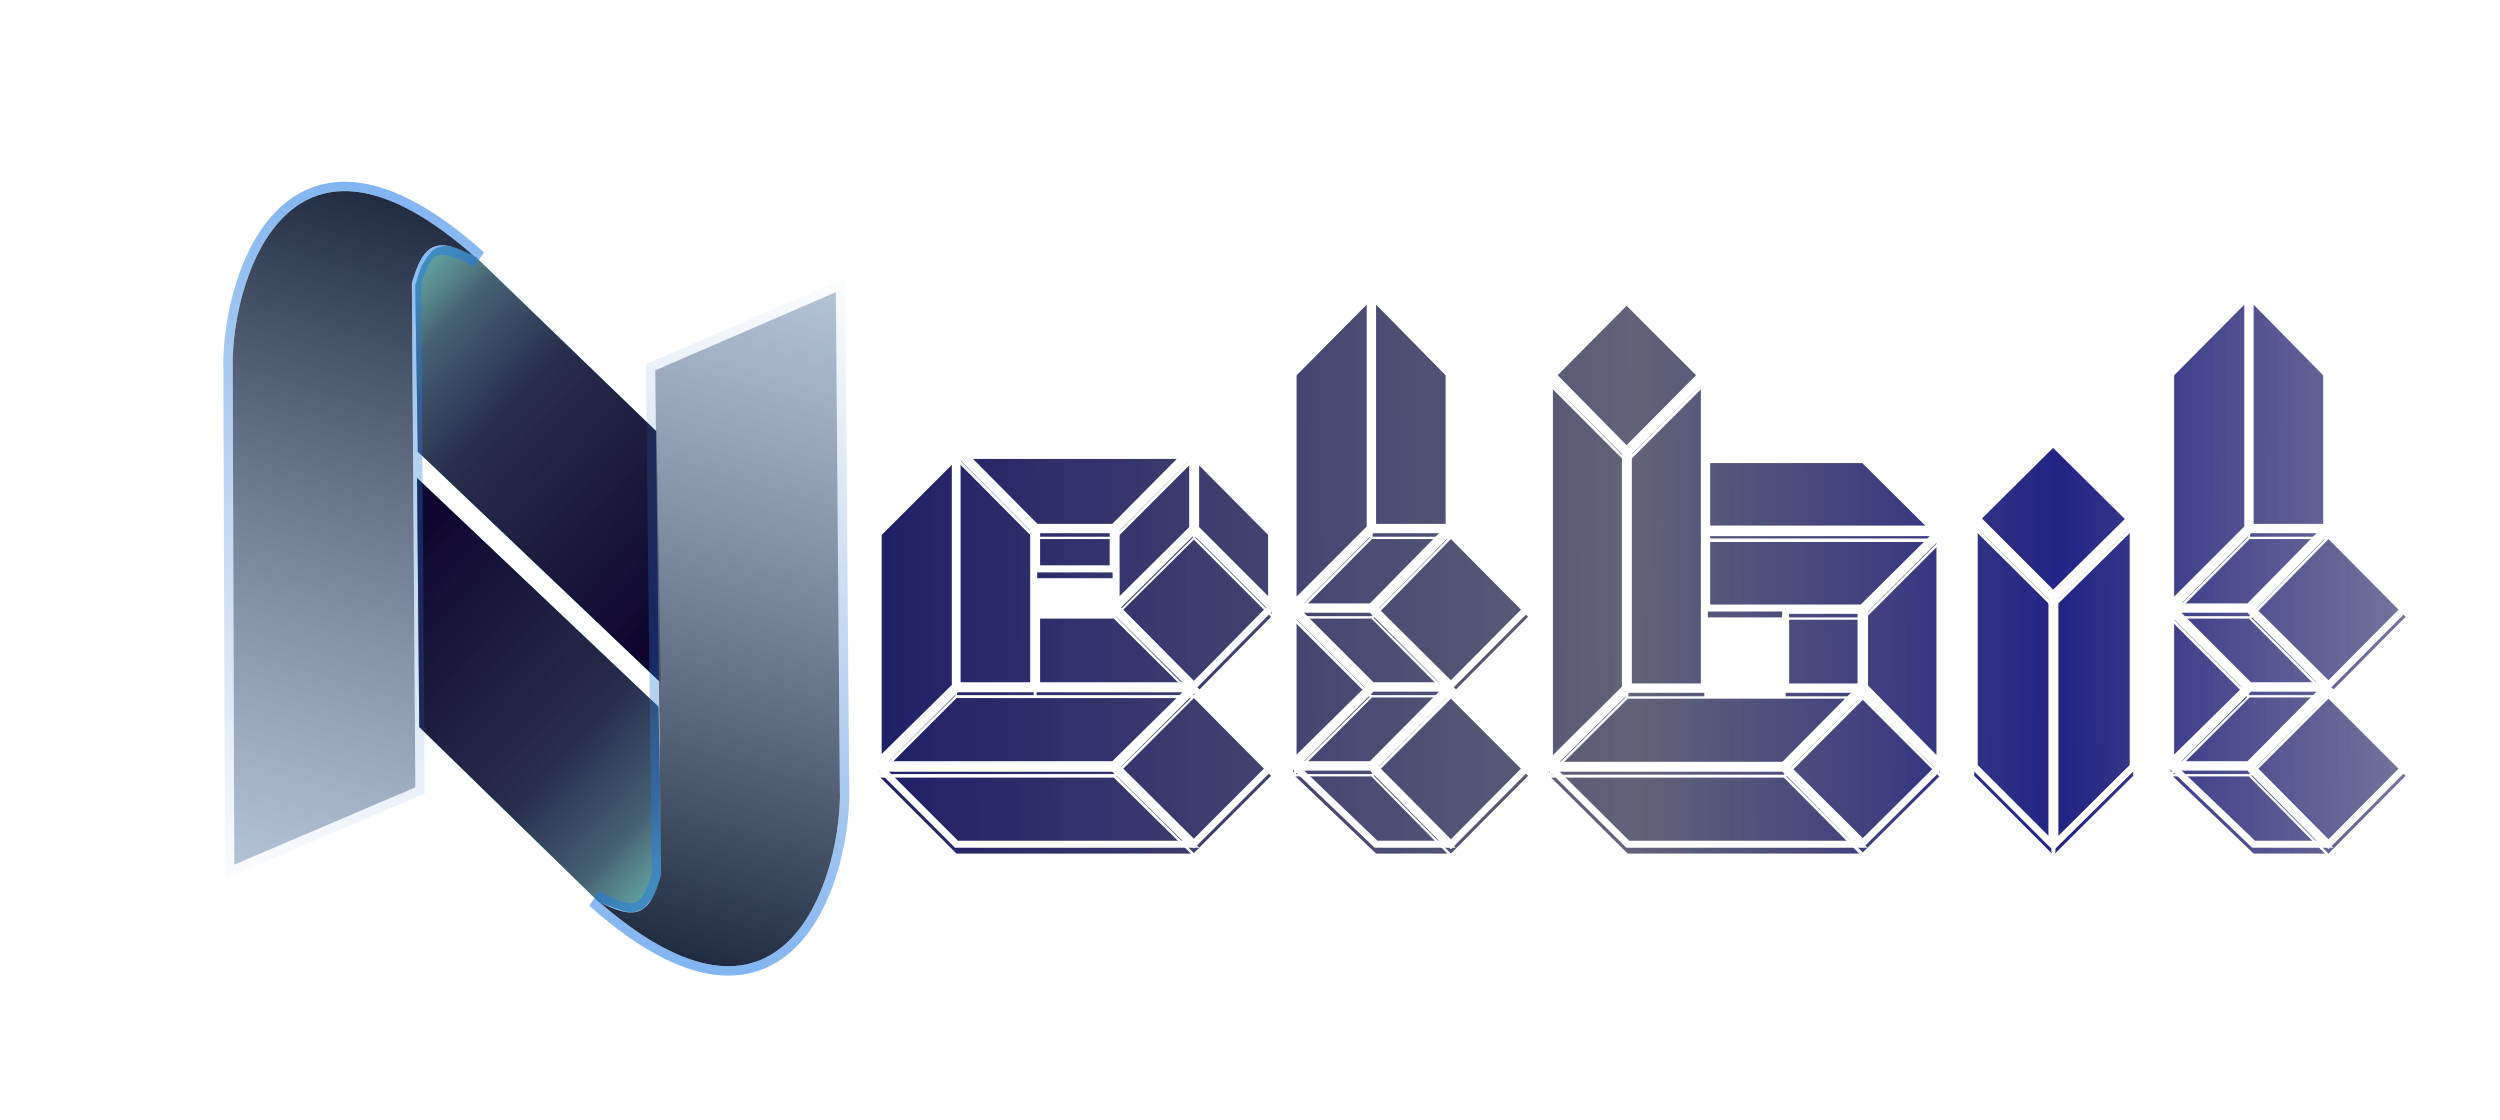 <svg width="1069" height="479" viewBox="0 0 1069 479" fill="none" xmlns="http://www.w3.org/2000/svg">
<g filter="url(#filter0_di)">
<path fill-rule="evenodd" clip-rule="evenodd" d="M194.057 97.675L190.057 97.131L188.057 97.631L186.557 98.103L185.057 98.99L184.057 100.131L182.557 102.019L181.557 103.631L180.057 106.131L179.557 107.631L179.057 109.131L178.557 110.631L178.057 112.631L177.557 113.631L178.653 185.131L282.534 283.927L280.798 176.575L203.539 102.019L197.828 98.99L194.057 97.675Z" fill="#43D9B8"/>
<path fill-rule="evenodd" clip-rule="evenodd" d="M194.057 97.675L190.057 97.131L188.057 97.631L186.557 98.103L185.057 98.99L184.057 100.131L182.557 102.019L181.557 103.631L180.057 106.131L179.557 107.631L179.057 109.131L178.557 110.631L178.057 112.631L177.557 113.631L178.653 185.131L282.534 283.927L280.798 176.575L203.539 102.019L197.828 98.99L194.057 97.675Z" fill="url(#paint0_linear)"/>
</g>
<g filter="url(#filter1_di)">
<path fill-rule="evenodd" clip-rule="evenodd" d="M255.994 377.671L266.557 381.54L270.057 382.131L272.759 381.54L275.557 380.131L277.557 377.671L279.057 376.131L280.057 373.631L281.557 370.631L282.557 367.131L283.057 365.631L281.557 294.188L178.332 196.368L179.275 302.901L255.994 377.671Z" fill="#43D9B8"/>
<path fill-rule="evenodd" clip-rule="evenodd" d="M255.994 377.671L266.557 381.54L270.057 382.131L272.759 381.54L275.557 380.131L277.557 377.671L279.057 376.131L280.057 373.631L281.557 370.631L282.557 367.131L283.057 365.631L281.557 294.188L178.332 196.368L179.275 302.901L255.994 377.671Z" fill="url(#paint1_linear)"/>
</g>
<g filter="url(#filter2_di)">
<path d="M359.157 332.774L357.416 116.936L280.165 150.348L282.694 365.846C277.792 383.969 271.577 385.658 255.893 377.438C334.96 446.563 358.659 369.088 359.157 332.774Z" fill="url(#paint2_linear)"/>
<path d="M359.416 116.92L359.392 113.902L356.621 115.1L279.37 148.513L278.149 149.041L278.165 150.371L280.691 365.59C279.506 369.917 278.277 373.138 276.92 375.445C275.548 377.777 274.119 379.05 272.59 379.666C271.049 380.285 269.112 380.356 266.492 379.703C263.857 379.046 260.693 377.696 256.821 375.667L254.576 378.943C274.485 396.349 291.143 404.741 305.035 406.708C319.043 408.692 330.036 404.11 338.376 396.087C346.644 388.133 352.259 376.854 355.84 365.39C359.428 353.907 361.03 342.064 361.157 332.802L361.158 332.781L361.158 332.759L359.416 116.92Z" stroke="url(#paint3_linear)" stroke-opacity="0.57" stroke-width="4"/>
</g>
<g filter="url(#filter3_di)">
<path d="M99.499 145.874L100.179 361.718L177.594 328.686L176.123 113.178C181.114 95.08 187.338 93.421 202.981 101.718C124.255 32.205 100.175 109.563 99.499 145.874Z" fill="url(#paint4_linear)"/>
<path d="M98.179 361.724L98.189 364.742L100.965 363.558L178.379 330.525L179.603 330.003L179.594 328.673L178.125 113.444C179.331 109.123 180.576 105.908 181.945 103.608C183.329 101.283 184.763 100.016 186.296 99.409C187.839 98.797 189.777 98.735 192.394 99.401C195.026 100.071 198.183 101.436 202.044 103.484L204.305 100.219C184.482 82.716 167.866 74.242 153.984 72.207C139.986 70.154 128.971 74.682 120.591 82.664C112.284 90.578 106.614 101.829 102.976 113.274C99.332 124.74 97.671 136.576 97.499 145.836L97.499 145.858L97.499 145.88L98.179 361.724Z" stroke="url(#paint5_linear)" stroke-opacity="0.57" stroke-width="4"/>
</g>
<g filter="url(#filter4_i)">
<path d="M476.25 225.5H443L410 192.25H509.25L476.25 225.5ZM408.5 193.25V293.5L375.5 326V226.25L408.5 193.25ZM442 226.25V293.25H409.25V193.25L442 226.25ZM477.25 258.5V226.25L510 193.5V226L477.25 258.5ZM543.75 258.5L511.25 226V193.5L543.75 226.25V258.5ZM443.25 226.5H476V243.25H443.25V226.5ZM510.5 293.25L477.25 259.75L510.5 226.75L543.5 259.75L510.5 293.25ZM509.25 293.25H443.25V260.5H476.25L509.25 293.25ZM476.25 327H376.5L409 294.5H509.25L476.25 327ZM510.5 360.75L477.25 327.75L510.5 294.5L543.5 327.75L510.5 360.75ZM376.5 328.5H476.25L509.25 361H409L376.5 328.5ZM552.908 258.75V158L585.908 124.75V225.75L552.908 258.75ZM586.908 225.5V124.75L619.658 158V225.5H586.908ZM618.908 226.5L586.408 259.5H553.908L586.658 226.5H618.908ZM587.408 260.25L620.408 226.5L653.408 259.75L620.408 293L587.408 260.25ZM553.908 260.5H586.408L618.908 293.25H586.658L553.908 260.5ZM552.908 261.25L585.658 294L552.908 326.25V261.25ZM586.658 294.25H618.908L586.408 327H553.908L586.658 294.25ZM587.408 327.75L620.408 294.75L653.408 327.75L620.408 361L587.408 327.75ZM586.408 328L618.908 361H588.408L553.908 328H586.408ZM695.527 192.5L663.027 159.5L695.527 126.75L728.277 159.5L695.527 192.5ZM695.027 193.5V294.25L662.527 326.5V161L695.027 193.5ZM728.777 161V293.75H696.277V193.5L728.777 161ZM796.277 194L828.777 226.25H729.777V194H796.277ZM828.777 227.75L796.277 260H729.777V227.75H828.777ZM797.277 260.75L829.527 228.5V326.5L797.277 293.75V260.75ZM795.777 261V293.75H763.527V261H795.777ZM795.027 294.75L762.777 327.25H663.277L696.027 294.75H795.027ZM796.527 295.25L829.277 328L796.527 360.5L763.777 328L796.527 295.25ZM762.777 328.5L795.027 361H696.027L663.277 328.5H762.777ZM844.412 220.75L877.912 187.5L911.662 221L877.912 254.25L844.412 220.75ZM844.162 222.5L877.412 255.5V361L844.162 327.75V222.5ZM878.662 361V255.5L912.162 222.5V327.75L878.662 361ZM928.152 258.75V158L961.152 124.75V225.75L928.152 258.75ZM962.152 225.5V124.75L994.902 158V225.5H962.152ZM994.152 226.5L961.652 259.5H929.152L961.902 226.5H994.152ZM962.652 260.25L995.652 226.5L1028.65 259.75L995.652 293L962.652 260.25ZM929.152 260.5H961.652L994.152 293.25H961.902L929.152 260.5ZM928.152 261.25L960.902 294L928.152 326.25V261.25ZM961.902 294.25H994.152L961.652 327H929.152L961.902 294.25ZM962.652 327.75L995.652 294.75L1028.65 327.75L995.652 361L962.652 327.75ZM961.652 328L994.152 361H963.652L929.152 328H961.652Z" fill="url(#paint6_linear)"/>
</g>
<path d="M476.25 225.5V227H476.874L477.315 226.557L476.25 225.5ZM443 225.5L441.935 226.557L442.375 227H443V225.5ZM410 192.25V190.75H406.398L408.935 193.307L410 192.25ZM509.25 192.25L510.315 193.307L512.852 190.75H509.25V192.25ZM408.5 193.25H410V189.629L407.439 192.189L408.5 193.25ZM408.5 293.5L409.552 294.569L410 294.128V293.5H408.5ZM375.5 326H374V329.583L376.552 327.069L375.5 326ZM375.5 226.25L374.439 225.189L374 225.629V226.25H375.5ZM442 226.25H443.5V225.632L443.065 225.193L442 226.25ZM442 293.25V294.75H443.5V293.25H442ZM409.25 293.25H407.75V294.75H409.25V293.25ZM409.25 193.25L410.315 192.193L407.75 189.609V193.25H409.25ZM477.25 258.5H475.75V262.102L478.306 259.565L477.25 258.5ZM477.25 226.25L476.189 225.189L475.75 225.629V226.25H477.25ZM510 193.5H511.5V189.879L508.939 192.439L510 193.5ZM510 226L511.056 227.065L511.5 226.625V226H510ZM543.75 258.5L542.689 259.561L545.25 262.121V258.5H543.75ZM511.25 226H509.75V226.621L510.189 227.061L511.25 226ZM511.25 193.5L512.315 192.443L509.75 189.859V193.5H511.25ZM543.75 226.25H545.25V225.632L544.815 225.193L543.75 226.25ZM443.25 226.5V225H441.75V226.5H443.25ZM476 226.5H477.5V225H476V226.5ZM476 243.25V244.75H477.5V243.25H476ZM443.25 243.25H441.75V244.75H443.25V243.25ZM510.5 293.25L509.435 294.307L510.504 295.383L511.568 294.303L510.5 293.25ZM477.25 259.75L476.193 258.685L475.129 259.742L476.185 260.807L477.25 259.75ZM510.5 226.75L511.561 225.689L510.504 224.633L509.443 225.685L510.5 226.75ZM543.5 259.75L544.568 260.803L545.613 259.742L544.561 258.689L543.5 259.75ZM509.25 293.25V294.75H512.891L510.306 292.185L509.25 293.25ZM443.25 293.25H441.75V294.75H443.25V293.25ZM443.25 260.5V259H441.75V260.5H443.25ZM476.25 260.5L477.306 259.435L476.868 259H476.25V260.5ZM476.25 327V328.5H476.864L477.302 328.069L476.25 327ZM376.5 327L375.439 325.939L372.879 328.5H376.5V327ZM409 294.5V293H408.379L407.939 293.439L409 294.5ZM509.25 294.5L510.302 295.569L512.911 293H509.25V294.5ZM510.5 360.75L509.443 361.815L510.504 362.867L511.561 361.811L510.5 360.75ZM477.25 327.75L476.189 326.689L475.125 327.754L476.193 328.815L477.25 327.75ZM510.5 294.5L511.565 293.443L510.504 292.375L509.439 293.439L510.5 294.5ZM543.5 327.75L544.561 328.811L545.617 327.754L544.565 326.693L543.5 327.75ZM376.5 328.5V327H372.879L375.439 329.561L376.5 328.5ZM476.25 328.5L477.302 327.431L476.864 327H476.25V328.5ZM509.25 361V362.5H512.911L510.302 359.931L509.25 361ZM409 361L407.939 362.061L408.379 362.5H409V361ZM476.25 224H443V227H476.25V224ZM444.065 224.443L411.065 191.193L408.935 193.307L441.935 226.557L444.065 224.443ZM410 193.75H509.25V190.75H410V193.75ZM508.185 191.193L475.185 224.443L477.315 226.557L510.315 193.307L508.185 191.193ZM407 193.25V293.5H410V193.25H407ZM407.447 292.431L374.447 324.931L376.552 327.069L409.552 294.569L407.447 292.431ZM377 326V226.25H374V326H377ZM376.561 227.311L409.561 194.311L407.439 192.189L374.439 225.189L376.561 227.311ZM440.5 226.25V293.25H443.5V226.25H440.5ZM442 291.75H409.25V294.75H442V291.75ZM410.75 293.25V193.25H407.75V293.25H410.75ZM408.185 194.307L440.935 227.307L443.065 225.193L410.315 192.193L408.185 194.307ZM478.75 258.5V226.25H475.75V258.5H478.75ZM478.311 227.311L511.061 194.561L508.939 192.439L476.189 225.189L478.311 227.311ZM508.5 193.5V226H511.5V193.5H508.5ZM508.943 224.935L476.193 257.435L478.306 259.565L511.056 227.065L508.943 224.935ZM544.811 257.439L512.311 224.939L510.189 227.061L542.689 259.561L544.811 257.439ZM512.75 226V193.5H509.75V226H512.75ZM510.185 194.557L542.685 227.307L544.815 225.193L512.315 192.443L510.185 194.557ZM542.25 226.25V258.5H545.25V226.25H542.25ZM443.25 228H476V225H443.25V228ZM474.5 226.5V243.25H477.5V226.5H474.5ZM476 241.75H443.25V244.75H476V241.75ZM444.75 243.25V226.5H441.75V243.25H444.75ZM511.564 292.193L478.314 258.693L476.185 260.807L509.435 294.307L511.564 292.193ZM478.307 260.815L511.557 227.815L509.443 225.685L476.193 258.685L478.307 260.815ZM509.439 227.811L542.439 260.811L544.561 258.689L511.561 225.689L509.439 227.811ZM542.431 258.697L509.431 292.197L511.568 294.303L544.568 260.803L542.431 258.697ZM509.25 291.75H443.25V294.75H509.25V291.75ZM444.75 293.25V260.5H441.75V293.25H444.75ZM443.25 262H476.25V259H443.25V262ZM475.193 261.565L508.193 294.315L510.306 292.185L477.306 259.435L475.193 261.565ZM476.25 325.5H376.5V328.5H476.25V325.5ZM377.561 328.061L410.061 295.561L407.939 293.439L375.439 325.939L377.561 328.061ZM409 296H509.25V293H409V296ZM508.197 293.431L475.197 325.931L477.302 328.069L510.302 295.569L508.197 293.431ZM511.557 359.685L478.307 326.685L476.193 328.815L509.443 361.815L511.557 359.685ZM478.311 328.811L511.561 295.561L509.439 293.439L476.189 326.689L478.311 328.811ZM509.435 295.557L542.435 328.807L544.565 326.693L511.565 293.443L509.435 295.557ZM542.439 326.689L509.439 359.689L511.561 361.811L544.561 328.811L542.439 326.689ZM376.5 330H476.25V327H376.5V330ZM475.197 329.569L508.197 362.069L510.302 359.931L477.302 327.431L475.197 329.569ZM509.25 359.5H409V362.5H509.25V359.5ZM410.061 359.939L377.561 327.439L375.439 329.561L407.939 362.061L410.061 359.939ZM552.908 258.75H551.408V262.371L553.969 259.811L552.908 258.75ZM552.908 158L551.843 156.943L551.408 157.382V158H552.908ZM585.908 124.75H587.408V121.109L584.843 123.693L585.908 124.75ZM585.908 225.75L586.969 226.811L587.408 226.371V225.75H585.908ZM586.908 225.5H585.408V227H586.908V225.5ZM586.908 124.75L587.977 123.697L585.408 121.09V124.75H586.908ZM619.658 158H621.158V157.385L620.727 156.947L619.658 158ZM619.658 225.5V227H621.158V225.5H619.658ZM618.908 226.5L619.977 227.553L622.491 225H618.908V226.5ZM586.408 259.5V261H587.036L587.477 260.553L586.408 259.5ZM553.908 259.5L552.843 258.443L550.306 261H553.908V259.5ZM586.658 226.5V225H586.033L585.593 225.443L586.658 226.5ZM587.408 260.25L586.336 259.201L585.295 260.266L586.351 261.315L587.408 260.25ZM620.408 226.5L621.473 225.443L620.4 224.363L619.336 225.451L620.408 226.5ZM653.408 259.75L654.473 260.807L655.521 259.75L654.473 258.693L653.408 259.75ZM620.408 293L619.351 294.065L620.416 295.121L621.473 294.057L620.408 293ZM553.908 260.5V259H550.287L552.847 261.561L553.908 260.5ZM586.408 260.5L587.473 259.443L587.033 259H586.408V260.5ZM618.908 293.25V294.75H622.51L619.973 292.193L618.908 293.25ZM586.658 293.25L585.597 294.311L586.037 294.75H586.658V293.25ZM552.908 261.25L553.969 260.189L551.408 257.629V261.25H552.908ZM585.658 294L586.711 295.069L587.788 294.008L586.719 292.939L585.658 294ZM552.908 326.25H551.408V329.832L553.961 327.319L552.908 326.25ZM586.658 294.25V292.75H586.037L585.597 293.189L586.658 294.25ZM618.908 294.25L619.973 295.307L622.51 292.75H618.908V294.25ZM586.408 327V328.5H587.033L587.473 328.057L586.408 327ZM553.908 327L552.847 325.939L550.287 328.5H553.908V327ZM587.408 327.75L586.347 326.689L585.291 327.746L586.343 328.807L587.408 327.75ZM620.408 294.75L621.469 293.689L620.408 292.629L619.347 293.689L620.408 294.75ZM653.408 327.75L654.473 328.807L655.525 327.746L654.469 326.689L653.408 327.75ZM620.408 361L619.343 362.057L620.408 363.129L621.473 362.057L620.408 361ZM586.408 328L587.477 326.947L587.036 326.5H586.408V328ZM618.908 361V362.5H622.491L619.977 359.947L618.908 361ZM588.408 361L587.371 362.084L587.806 362.5H588.408V361ZM553.908 328V326.5H550.17L552.871 329.084L553.908 328ZM554.408 258.75V158H551.408V258.75H554.408ZM553.973 159.057L586.973 125.807L584.843 123.693L551.843 156.943L553.973 159.057ZM584.408 124.75V225.75H587.408V124.75H584.408ZM584.847 224.689L551.847 257.689L553.969 259.811L586.969 226.811L584.847 224.689ZM588.408 225.5V124.75H585.408V225.5H588.408ZM585.839 125.803L618.589 159.053L620.727 156.947L587.977 123.697L585.839 125.803ZM618.158 158V225.5H621.158V158H618.158ZM619.658 224H586.908V227H619.658V224ZM617.839 225.447L585.339 258.447L587.477 260.553L619.977 227.553L617.839 225.447ZM586.408 258H553.908V261H586.408V258ZM554.973 260.557L587.723 227.557L585.593 225.443L552.843 258.443L554.973 260.557ZM586.658 228H618.908V225H586.658V228ZM588.481 261.299L621.481 227.549L619.336 225.451L586.336 259.201L588.481 261.299ZM619.343 227.557L652.343 260.807L654.473 258.693L621.473 225.443L619.343 227.557ZM652.343 258.693L619.343 291.943L621.473 294.057L654.473 260.807L652.343 258.693ZM621.465 291.935L588.465 259.185L586.351 261.315L619.351 294.065L621.465 291.935ZM553.908 262H586.408V259H553.908V262ZM585.343 261.557L617.843 294.307L619.973 292.193L587.473 259.443L585.343 261.557ZM618.908 291.75H586.658V294.75H618.908V291.75ZM587.719 292.189L554.969 259.439L552.847 261.561L585.597 294.311L587.719 292.189ZM551.847 262.311L584.597 295.061L586.719 292.939L553.969 260.189L551.847 262.311ZM584.606 292.931L551.856 325.181L553.961 327.319L586.711 295.069L584.606 292.931ZM554.408 326.25V261.25H551.408V326.25H554.408ZM586.658 295.75H618.908V292.75H586.658V295.75ZM617.843 293.193L585.343 325.943L587.473 328.057L619.973 295.307L617.843 293.193ZM586.408 325.5H553.908V328.5H586.408V325.5ZM554.969 328.061L587.719 295.311L585.597 293.189L552.847 325.939L554.969 328.061ZM588.469 328.811L621.469 295.811L619.347 293.689L586.347 326.689L588.469 328.811ZM619.347 295.811L652.347 328.811L654.469 326.689L621.469 293.689L619.347 295.811ZM652.343 326.693L619.343 359.943L621.473 362.057L654.473 328.807L652.343 326.693ZM621.473 359.943L588.473 326.693L586.343 328.807L619.343 362.057L621.473 359.943ZM585.339 329.053L617.839 362.053L619.977 359.947L587.477 326.947L585.339 329.053ZM618.908 359.5H588.408V362.5H618.908V359.5ZM589.445 359.916L554.945 326.916L552.871 329.084L587.371 362.084L589.445 359.916ZM553.908 329.5H586.408V326.5H553.908V329.5ZM695.527 192.5L694.458 193.553L695.523 194.634L696.592 193.557L695.527 192.5ZM663.027 159.5L661.962 158.443L660.918 159.496L661.958 160.553L663.027 159.5ZM695.527 126.75L696.588 125.689L695.523 124.625L694.462 125.693L695.527 126.75ZM728.277 159.5L729.342 160.557L730.395 159.496L729.338 158.439L728.277 159.5ZM695.027 193.5H696.527V192.879L696.088 192.439L695.027 193.5ZM695.027 294.25L696.084 295.315L696.527 294.875V294.25H695.027ZM662.527 326.5H661.027V330.102L663.584 327.565L662.527 326.5ZM662.527 161L663.588 159.939L661.027 157.379V161H662.527ZM728.777 161H730.277V157.379L727.717 159.939L728.777 161ZM728.777 293.75V295.25H730.277V293.75H728.777ZM696.277 293.75H694.777V295.25H696.277V293.75ZM696.277 193.5L695.217 192.439L694.777 192.879V193.5H696.277ZM796.277 194L797.334 192.935L796.895 192.5H796.277V194ZM828.777 226.25V227.75H832.418L829.834 225.185L828.777 226.25ZM729.777 226.25H728.277V227.75H729.777V226.25ZM729.777 194V192.5H728.277V194H729.777ZM828.777 227.75L829.834 228.815L832.418 226.25H828.777V227.75ZM796.277 260V261.5H796.895L797.334 261.065L796.277 260ZM729.777 260H728.277V261.5H729.777V260ZM729.777 227.75V226.25H728.277V227.75H729.777ZM797.277 260.75L796.217 259.689L795.777 260.129V260.75H797.277ZM829.527 228.5H831.027V224.879L828.467 227.439L829.527 228.5ZM829.527 326.5L828.458 327.552L831.027 330.161V326.5H829.527ZM797.277 293.75H795.777V294.365L796.208 294.802L797.277 293.75ZM795.777 261H797.277V259.5H795.777V261ZM795.777 293.75V295.25H797.277V293.75H795.777ZM763.527 293.75H762.027V295.25H763.527V293.75ZM763.527 261V259.5H762.027V261H763.527ZM795.027 294.75L796.092 295.807L798.629 293.25H795.027V294.75ZM762.777 327.25V328.75H763.402L763.842 328.307L762.777 327.25ZM663.277 327.25L662.221 326.185L659.636 328.75H663.277V327.25ZM696.027 294.75V293.25H695.409L694.971 293.685L696.027 294.75ZM796.527 295.25L797.588 294.189L796.527 293.129L795.467 294.189L796.527 295.25ZM829.277 328L830.334 329.065L831.403 328.004L830.338 326.939L829.277 328ZM796.527 360.5L795.471 361.565L796.527 362.613L797.584 361.565L796.527 360.5ZM763.777 328L762.717 326.939L761.652 328.004L762.721 329.065L763.777 328ZM762.777 328.5L763.842 327.443L763.402 327H762.777V328.5ZM795.027 361V362.5H798.629L796.092 359.943L795.027 361ZM696.027 361L694.971 362.065L695.409 362.5H696.027V361ZM663.277 328.5V327H659.636L662.221 329.565L663.277 328.5ZM696.596 191.447L664.096 158.447L661.958 160.553L694.458 193.553L696.596 191.447ZM664.092 160.557L696.592 127.807L694.462 125.693L661.962 158.443L664.092 160.557ZM694.467 127.811L727.217 160.561L729.338 158.439L696.588 125.689L694.467 127.811ZM727.212 158.443L694.462 191.443L696.592 193.557L729.342 160.557L727.212 158.443ZM693.527 193.5V294.25H696.527V193.5H693.527ZM693.971 293.185L661.471 325.435L663.584 327.565L696.084 295.315L693.971 293.185ZM664.027 326.5V161H661.027V326.5H664.027ZM661.467 162.061L693.967 194.561L696.088 192.439L663.588 159.939L661.467 162.061ZM727.277 161V293.75H730.277V161H727.277ZM728.777 292.25H696.277V295.25H728.777V292.25ZM697.777 293.75V193.5H694.777V293.75H697.777ZM697.338 194.561L729.838 162.061L727.717 159.939L695.217 192.439L697.338 194.561ZM795.221 195.065L827.721 227.315L829.834 225.185L797.334 192.935L795.221 195.065ZM828.777 224.75H729.777V227.75H828.777V224.75ZM731.277 226.25V194H728.277V226.25H731.277ZM729.777 195.5H796.277V192.5H729.777V195.5ZM827.721 226.685L795.221 258.935L797.334 261.065L829.834 228.815L827.721 226.685ZM796.277 258.5H729.777V261.5H796.277V258.5ZM731.277 260V227.75H728.277V260H731.277ZM729.777 229.25H828.777V226.25H729.777V229.25ZM798.338 261.811L830.588 229.561L828.467 227.439L796.217 259.689L798.338 261.811ZM828.027 228.5V326.5H831.027V228.5H828.027ZM830.596 325.448L798.346 292.698L796.208 294.802L828.458 327.552L830.596 325.448ZM798.777 293.75V260.75H795.777V293.75H798.777ZM794.277 261V293.75H797.277V261H794.277ZM795.777 292.25H763.527V295.25H795.777V292.25ZM765.027 293.75V261H762.027V293.75H765.027ZM763.527 262.5H795.777V259.5H763.527V262.5ZM793.962 293.693L761.712 326.193L763.842 328.307L796.092 295.807L793.962 293.693ZM762.777 325.75H663.277V328.75H762.777V325.75ZM664.334 328.315L697.084 295.815L694.971 293.685L662.221 326.185L664.334 328.315ZM696.027 296.25H795.027V293.25H696.027V296.25ZM795.467 296.311L828.217 329.061L830.338 326.939L797.588 294.189L795.467 296.311ZM828.221 326.935L795.471 359.435L797.584 361.565L830.334 329.065L828.221 326.935ZM797.584 359.435L764.834 326.935L762.721 329.065L795.471 361.565L797.584 359.435ZM764.838 329.061L797.588 296.311L795.467 294.189L762.717 326.939L764.838 329.061ZM761.712 329.557L793.962 362.057L796.092 359.943L763.842 327.443L761.712 329.557ZM795.027 359.5H696.027V362.5H795.027V359.5ZM697.084 359.935L664.334 327.435L662.221 329.565L694.971 362.065L697.084 359.935ZM663.277 330H762.777V327H663.277V330ZM844.412 220.75L843.355 219.685L842.287 220.746L843.351 221.811L844.412 220.75ZM877.912 187.5L878.969 186.435L877.912 185.387L876.855 186.435L877.912 187.5ZM911.662 221L912.715 222.069L913.795 221.004L912.719 219.935L911.662 221ZM877.912 254.25L876.851 255.311L877.904 256.363L878.965 255.319L877.912 254.25ZM844.162 222.5L845.219 221.435L842.662 218.898V222.5H844.162ZM877.412 255.5H878.912V254.875L878.469 254.435L877.412 255.5ZM877.412 361L876.351 362.061L878.912 364.621V361H877.412ZM844.162 327.75H842.662V328.371L843.101 328.811L844.162 327.75ZM878.662 361H877.162V364.602L879.719 362.065L878.662 361ZM878.662 255.5L877.609 254.431L877.162 254.872V255.5H878.662ZM912.162 222.5H913.662V218.917L911.109 221.431L912.162 222.5ZM912.162 327.75L913.219 328.815L913.662 328.375V327.75H912.162ZM845.469 221.815L878.969 188.565L876.855 186.435L843.355 219.685L845.469 221.815ZM876.855 188.565L910.605 222.065L912.719 219.935L878.969 186.435L876.855 188.565ZM910.609 219.931L876.859 253.181L878.965 255.319L912.715 222.069L910.609 219.931ZM878.973 253.189L845.473 219.689L843.351 221.811L876.851 255.311L878.973 253.189ZM843.105 223.565L876.355 256.565L878.469 254.435L845.219 221.435L843.105 223.565ZM875.912 255.5V361H878.912V255.5H875.912ZM878.473 359.939L845.223 326.689L843.101 328.811L876.351 362.061L878.473 359.939ZM845.662 327.75V222.5H842.662V327.75H845.662ZM880.162 361V255.5H877.162V361H880.162ZM879.715 256.569L913.215 223.569L911.109 221.431L877.609 254.431L879.715 256.569ZM910.662 222.5V327.75H913.662V222.5H910.662ZM911.105 326.685L877.605 359.935L879.719 362.065L913.219 328.815L911.105 326.685ZM928.152 258.75H926.652V262.371L929.213 259.811L928.152 258.75ZM928.152 158L927.088 156.943L926.652 157.382V158H928.152ZM961.152 124.75H962.652V121.109L960.088 123.693L961.152 124.75ZM961.152 225.75L962.213 226.811L962.652 226.371V225.75H961.152ZM962.152 225.5H960.652V227H962.152V225.5ZM962.152 124.75L963.221 123.697L960.652 121.09V124.75H962.152ZM994.902 158H996.402V157.385L995.971 156.947L994.902 158ZM994.902 225.5V227H996.402V225.5H994.902ZM994.152 226.5L995.221 227.553L997.735 225H994.152V226.5ZM961.652 259.5V261H962.28L962.721 260.553L961.652 259.5ZM929.152 259.5L928.087 258.443L925.55 261H929.152V259.5ZM961.902 226.5V225H961.278L960.837 225.443L961.902 226.5ZM962.652 260.25L961.58 259.201L960.539 260.266L961.596 261.315L962.652 260.25ZM995.652 226.5L996.717 225.443L995.644 224.363L994.58 225.451L995.652 226.5ZM1028.65 259.75L1029.72 260.807L1030.77 259.75L1029.72 258.693L1028.65 259.75ZM995.652 293L994.596 294.065L995.66 295.121L996.717 294.057L995.652 293ZM929.152 260.5V259H925.531L928.092 261.561L929.152 260.5ZM961.652 260.5L962.717 259.443L962.277 259H961.652V260.5ZM994.152 293.25V294.75H997.754L995.217 292.193L994.152 293.25ZM961.902 293.25L960.842 294.311L961.281 294.75H961.902V293.25ZM928.152 261.25L929.213 260.189L926.652 257.629V261.25H928.152ZM960.902 294L961.955 295.069L963.032 294.008L961.963 292.939L960.902 294ZM928.152 326.25H926.652V329.832L929.205 327.319L928.152 326.25ZM961.902 294.25V292.75H961.281L960.842 293.189L961.902 294.25ZM994.152 294.25L995.217 295.307L997.754 292.75H994.152V294.25ZM961.652 327V328.5H962.277L962.717 328.057L961.652 327ZM929.152 327L928.092 325.939L925.531 328.5H929.152V327ZM962.652 327.75L961.592 326.689L960.535 327.746L961.588 328.807L962.652 327.75ZM995.652 294.75L996.713 293.689L995.652 292.629L994.592 293.689L995.652 294.75ZM1028.65 327.75L1029.72 328.807L1030.77 327.746L1029.71 326.689L1028.65 327.75ZM995.652 361L994.588 362.057L995.652 363.129L996.717 362.057L995.652 361ZM961.652 328L962.721 326.947L962.28 326.5H961.652V328ZM994.152 361V362.5H997.735L995.221 359.947L994.152 361ZM963.652 361L962.615 362.084L963.05 362.5H963.652V361ZM929.152 328V326.5H925.414L928.115 329.084L929.152 328ZM929.652 258.75V158H926.652V258.75H929.652ZM929.217 159.057L962.217 125.807L960.088 123.693L927.088 156.943L929.217 159.057ZM959.652 124.75V225.75H962.652V124.75H959.652ZM960.092 224.689L927.092 257.689L929.213 259.811L962.213 226.811L960.092 224.689ZM963.652 225.5V124.75H960.652V225.5H963.652ZM961.084 125.803L993.834 159.053L995.971 156.947L963.221 123.697L961.084 125.803ZM993.402 158V225.5H996.402V158H993.402ZM994.902 224H962.152V227H994.902V224ZM993.083 225.447L960.583 258.447L962.721 260.553L995.221 227.553L993.083 225.447ZM961.652 258H929.152V261H961.652V258ZM930.217 260.557L962.967 227.557L960.837 225.443L928.087 258.443L930.217 260.557ZM961.902 228H994.152V225H961.902V228ZM963.725 261.299L996.725 227.549L994.58 225.451L961.58 259.201L963.725 261.299ZM994.588 227.557L1027.59 260.807L1029.72 258.693L996.717 225.443L994.588 227.557ZM1027.59 258.693L994.588 291.943L996.717 294.057L1029.72 260.807L1027.59 258.693ZM996.709 291.935L963.709 259.185L961.596 261.315L994.596 294.065L996.709 291.935ZM929.152 262H961.652V259H929.152V262ZM960.587 261.557L993.087 294.307L995.217 292.193L962.717 259.443L960.587 261.557ZM994.152 291.75H961.902V294.75H994.152V291.75ZM962.963 292.189L930.213 259.439L928.092 261.561L960.842 294.311L962.963 292.189ZM927.092 262.311L959.842 295.061L961.963 292.939L929.213 260.189L927.092 262.311ZM959.85 292.931L927.1 325.181L929.205 327.319L961.955 295.069L959.85 292.931ZM929.652 326.25V261.25H926.652V326.25H929.652ZM961.902 295.75H994.152V292.75H961.902V295.75ZM993.087 293.193L960.587 325.943L962.717 328.057L995.217 295.307L993.087 293.193ZM961.652 325.5H929.152V328.5H961.652V325.5ZM930.213 328.061L962.963 295.311L960.842 293.189L928.092 325.939L930.213 328.061ZM963.713 328.811L996.713 295.811L994.592 293.689L961.592 326.689L963.713 328.811ZM994.592 295.811L1027.59 328.811L1029.71 326.689L996.713 293.689L994.592 295.811ZM1027.59 326.693L994.588 359.943L996.717 362.057L1029.72 328.807L1027.59 326.693ZM996.717 359.943L963.717 326.693L961.588 328.807L994.588 362.057L996.717 359.943ZM960.583 329.053L993.083 362.053L995.221 359.947L962.721 326.947L960.583 329.053ZM994.152 359.5H963.652V362.5H994.152V359.5ZM964.689 359.916L930.189 326.916L928.115 329.084L962.615 362.084L964.689 359.916ZM929.152 329.5H961.652V326.5H929.152V329.5Z" fill="white"/>
<defs>
<filter id="filter0_di" x="144.111" y="76.122" width="180.184" height="238.084" filterUnits="userSpaceOnUse" color-interpolation-filters="sRGB">
<feFlood flood-opacity="0" result="BackgroundImageFix"/>
<feColorMatrix in="SourceAlpha" type="matrix" values="0 0 0 0 0 0 0 0 0 0 0 0 0 0 0 0 0 0 127 0"/>
<feOffset dy="4"/>
<feGaussianBlur stdDeviation="2"/>
<feColorMatrix type="matrix" values="0 0 0 0 0 0 0 0 0 0 0 0 0 0 0 0 0 0 0.25 0"/>
<feBlend mode="normal" in2="BackgroundImageFix" result="effect1_dropShadow"/>
<feBlend mode="normal" in="SourceGraphic" in2="effect1_dropShadow" result="shape"/>
<feColorMatrix in="SourceAlpha" type="matrix" values="0 0 0 0 0 0 0 0 0 0 0 0 0 0 0 0 0 0 127 0" result="hardAlpha"/>
<feOffset dy="4"/>
<feGaussianBlur stdDeviation="2"/>
<feComposite in2="hardAlpha" operator="arithmetic" k2="-1" k3="1"/>
<feColorMatrix type="matrix" values="0 0 0 0 0 0 0 0 0 0 0 0 0 0 0 0 0 0 0.25 0"/>
<feBlend mode="normal" in2="shape" result="effect2_innerShadow"/>
</filter>
<filter id="filter1_di" x="174.332" y="196.368" width="112.725" height="193.763" filterUnits="userSpaceOnUse" color-interpolation-filters="sRGB">
<feFlood flood-opacity="0" result="BackgroundImageFix"/>
<feColorMatrix in="SourceAlpha" type="matrix" values="0 0 0 0 0 0 0 0 0 0 0 0 0 0 0 0 0 0 127 0"/>
<feOffset dy="4"/>
<feGaussianBlur stdDeviation="2"/>
<feColorMatrix type="matrix" values="0 0 0 0 0 0 0 0 0 0 0 0 0 0 0 0 0 0 0.25 0"/>
<feBlend mode="normal" in2="BackgroundImageFix" result="effect1_dropShadow"/>
<feBlend mode="normal" in="SourceGraphic" in2="effect1_dropShadow" result="shape"/>
<feColorMatrix in="SourceAlpha" type="matrix" values="0 0 0 0 0 0 0 0 0 0 0 0 0 0 0 0 0 0 127 0" result="hardAlpha"/>
<feOffset dy="4"/>
<feGaussianBlur stdDeviation="2"/>
<feComposite in2="hardAlpha" operator="arithmetic" k2="-1" k3="1"/>
<feColorMatrix type="matrix" values="0 0 0 0 0 0 0 0 0 0 0 0 0 0 0 0 0 0 0.25 0"/>
<feBlend mode="normal" in2="shape" result="effect2_innerShadow"/>
</filter>
<filter id="filter2_di" x="243.26" y="104.868" width="129.898" height="318.301" filterUnits="userSpaceOnUse" color-interpolation-filters="sRGB">
<feFlood flood-opacity="0" result="BackgroundImageFix"/>
<feColorMatrix in="SourceAlpha" type="matrix" values="0 0 0 0 0 0 0 0 0 0 0 0 0 0 0 0 0 0 127 0"/>
<feOffset dy="4"/>
<feGaussianBlur stdDeviation="5"/>
<feColorMatrix type="matrix" values="0 0 0 0 0 0 0 0 0 0 0 0 0 0 0 0 0 0 0.25 0"/>
<feBlend mode="normal" in2="BackgroundImageFix" result="effect1_dropShadow"/>
<feBlend mode="normal" in="SourceGraphic" in2="effect1_dropShadow" result="shape"/>
<feColorMatrix in="SourceAlpha" type="matrix" values="0 0 0 0 0 0 0 0 0 0 0 0 0 0 0 0 0 0 127 0" result="hardAlpha"/>
<feOffset dy="4"/>
<feGaussianBlur stdDeviation="2"/>
<feComposite in2="hardAlpha" operator="arithmetic" k2="-1" k3="1"/>
<feColorMatrix type="matrix" values="0 0 0 0 0 0 0 0 0 0 0 0 0 0 0 0 0 0 0.25 0"/>
<feBlend mode="normal" in2="shape" result="effect2_innerShadow"/>
</filter>
<filter id="filter3_di" x="85.498" y="63.714" width="130.131" height="318.052" filterUnits="userSpaceOnUse" color-interpolation-filters="sRGB">
<feFlood flood-opacity="0" result="BackgroundImageFix"/>
<feColorMatrix in="SourceAlpha" type="matrix" values="0 0 0 0 0 0 0 0 0 0 0 0 0 0 0 0 0 0 127 0"/>
<feOffset dy="4"/>
<feGaussianBlur stdDeviation="5"/>
<feColorMatrix type="matrix" values="0 0 0 0 0 0 0 0 0 0 0 0 0 0 0 0 0 0 0.25 0"/>
<feBlend mode="normal" in2="BackgroundImageFix" result="effect1_dropShadow"/>
<feBlend mode="normal" in="SourceGraphic" in2="effect1_dropShadow" result="shape"/>
<feColorMatrix in="SourceAlpha" type="matrix" values="0 0 0 0 0 0 0 0 0 0 0 0 0 0 0 0 0 0 127 0" result="hardAlpha"/>
<feOffset dy="4"/>
<feGaussianBlur stdDeviation="2"/>
<feComposite in2="hardAlpha" operator="arithmetic" k2="-1" k3="1"/>
<feColorMatrix type="matrix" values="0 0 0 0 0 0 0 0 0 0 0 0 0 0 0 0 0 0 0.25 0"/>
<feBlend mode="normal" in2="shape" result="effect2_innerShadow"/>
</filter>
<filter id="filter4_i" x="372.879" y="121.09" width="657.891" height="247.532" filterUnits="userSpaceOnUse" color-interpolation-filters="sRGB">
<feFlood flood-opacity="0" result="BackgroundImageFix"/>
<feBlend mode="normal" in="SourceGraphic" in2="BackgroundImageFix" result="shape"/>
<feColorMatrix in="SourceAlpha" type="matrix" values="0 0 0 0 0 0 0 0 0 0 0 0 0 0 0 0 0 0 127 0" result="hardAlpha"/>
<feOffset dy="4"/>
<feGaussianBlur stdDeviation="2"/>
<feComposite in2="hardAlpha" operator="arithmetic" k2="-1" k3="1"/>
<feColorMatrix type="matrix" values="0 0 0 0 0 0 0 0 0 0 0 0 0 0 0 0 0 0 0.25 0"/>
<feBlend mode="normal" in2="shape" result="effect1_innerShadow"/>
</filter>
<linearGradient id="paint0_linear" x1="294.997" y1="246.565" x2="116.623" y2="80.455" gradientUnits="userSpaceOnUse">
<stop stop-color="#0F052F"/>
<stop offset="0.458" stop-color="#251C42" stop-opacity="0.908"/>
<stop offset="0.635" stop-color="#453D5E" stop-opacity="0.775"/>
<stop offset="1" stop-color="white" stop-opacity="0"/>
</linearGradient>
<linearGradient id="paint1_linear" x1="164.152" y1="232.573" x2="342.709" y2="400.308" gradientUnits="userSpaceOnUse">
<stop stop-color="#0F052F"/>
<stop offset="0.458" stop-color="#251C42" stop-opacity="0.908"/>
<stop offset="0.635" stop-color="#453D5E" stop-opacity="0.775"/>
<stop offset="1" stop-color="white" stop-opacity="0"/>
</linearGradient>
<linearGradient id="paint2_linear" x1="275" y1="401" x2="361.122" y2="107.036" gradientUnits="userSpaceOnUse">
<stop stop-color="#1E293F"/>
<stop offset="1" stop-color="#9EB1CD" stop-opacity="0.73"/>
</linearGradient>
<linearGradient id="paint3_linear" x1="299" y1="416" x2="347.131" y2="98.02" gradientUnits="userSpaceOnUse">
<stop stop-color="#1C79E7"/>
<stop offset="1" stop-color="#3F78BB" stop-opacity="0"/>
</linearGradient>
<linearGradient id="paint4_linear" x1="183.99" y1="78.062" x2="96.425" y2="371.6" gradientUnits="userSpaceOnUse">
<stop stop-color="#1E293F"/>
<stop offset="1" stop-color="#9EB1CD" stop-opacity="0.73"/>
</linearGradient>
<linearGradient id="paint5_linear" x1="160.064" y1="62.945" x2="110.371" y2="380.684" gradientUnits="userSpaceOnUse">
<stop stop-color="#1C79E7"/>
<stop offset="1" stop-color="#3F78BB" stop-opacity="0"/>
</linearGradient>
<linearGradient id="paint6_linear" x1="297.231" y1="297.398" x2="1128" y2="294.02" gradientUnits="userSpaceOnUse">
<stop offset="0.031" stop-color="#0E0E60" stop-opacity="0.979"/>
<stop offset="0.484" stop-color="#50506A" stop-opacity="0.898"/>
<stop offset="0.703" stop-color="#232385"/>
<stop offset="0.979" stop-color="#67677F" stop-opacity="0.677"/>
</linearGradient>
</defs>
</svg>
